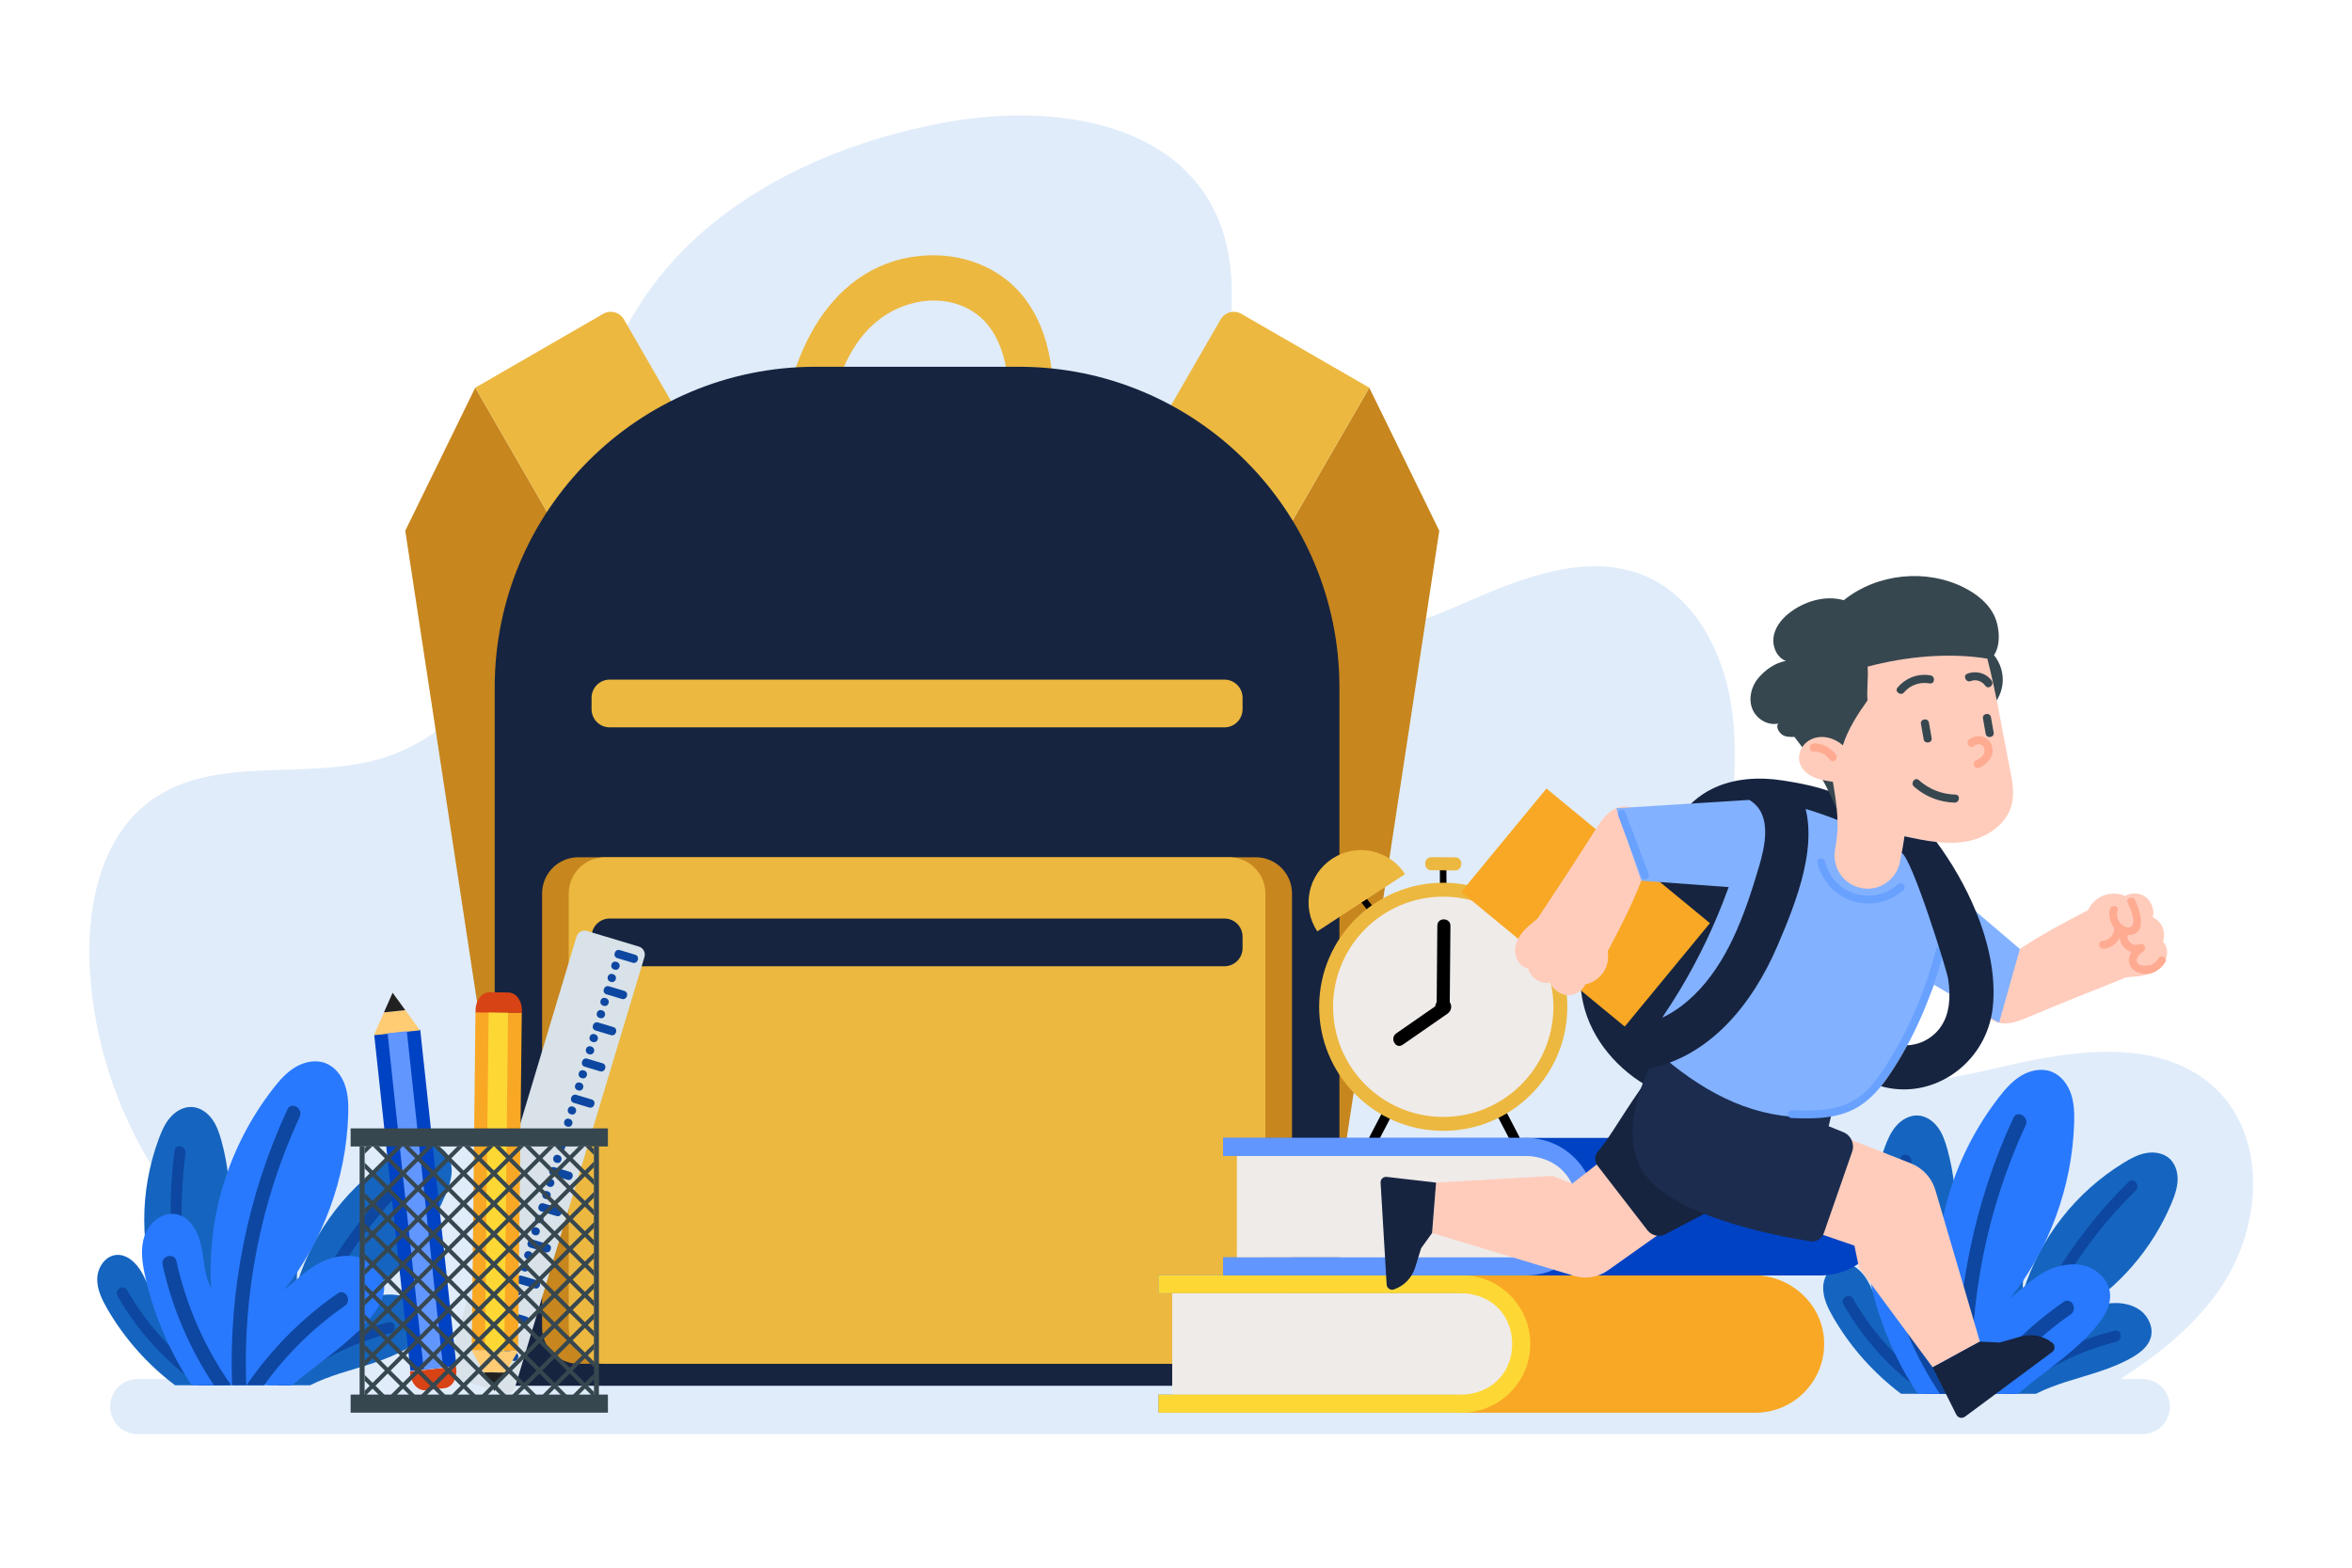 <?xml version="1.0" encoding="utf-8"?>
<!-- Generator: Adobe Illustrator 27.5.0, SVG Export Plug-In . SVG Version: 6.00 Build 0)  -->
<svg version="1.1" xmlns="http://www.w3.org/2000/svg" xmlns:xlink="http://www.w3.org/1999/xlink" x="0px" y="0px"
	 viewBox="0 0 750 500" style="enable-background:new 0 0 750 500;" xml:space="preserve">
<g id="BACKGROUND">
	<path style="fill:#E0ECFA;" d="M706.375,347.075c-16.918-15.904-43.731-12.458-66.346-7.195
		c-22.615,5.264-48.45,10.752-67.398-2.669c-15.448-10.943-21.063-31.405-21.469-50.332c-0.406-18.927,3.272-37.869,1.554-56.722
		c-1.718-18.853-10.501-38.826-27.878-46.338c-18.808-8.131-40.184,0.752-58.959,8.958c-18.775,8.206-41.201,15.658-58.851,5.249
		c-20.209-11.918-22.399-40.198-19.033-63.417c3.366-23.219,9.578-48.372-1.566-69.018c-15.183-28.128-54.08-32.311-85.503-26.452
		c-38.149,7.113-76.235,25.423-97.052,58.173c-15.382,24.2-19.825,53.502-28.826,80.727c-9.001,27.225-25.469,55.142-52.843,63.68
		c-24.198,7.548-53.305-1.301-73.908,13.464c-15.896,11.392-20.589,33.136-19.698,52.672c1.244,27.277,11.138,54.095,27.907,75.645
		c9.032,11.606,20.396,22.517,23.224,36.949c1.277,6.518-0.532,13.767-4.185,19.361H43.916c-4.86,0-8.8,3.94-8.8,8.8
		c0,4.86,3.94,8.8,8.8,8.8h639.222c4.86,0,8.8-3.94,8.8-8.8c0-4.86-3.94-8.8-8.8-8.8h-6.951c12.436-7.981,23.894-17.195,32.1-29.35
		C721.161,391.389,723.139,362.835,706.375,347.075z"/>
</g>
<g id="OBJECTS">
	<g>
		<g>
			<g>
				<path style="fill:#1565C0;" d="M606.203,444.532h16.839c1.561-4.341,3.99-8.447,6.587-12.288
					c4.267-6.309,9.125-12.346,11.908-19.436c1.031-2.626,1.756-5.594,0.759-8.233c-1.182-3.131-4.668-5.014-8.014-4.95
					c-3.347,0.064-6.49,1.787-8.923,4.085c-2.434,2.298-4.836,6.484-6.637,9.306c5.647-14.714,6.452-31.242,2.26-46.435
					c-0.676-2.449-1.499-4.907-2.994-6.961c-1.495-2.054-3.764-3.672-6.298-3.842c-2.639-0.177-5.194,1.245-6.952,3.221
					c-1.758,1.976-2.834,4.458-3.75,6.939c-6.227,16.873-6.166,35.2,0.159,52.036c-2.611-2.489-3.728-6.112-5.481-9.265
					c-1.753-3.153-4.84-6.169-8.421-5.728c-3.424,0.422-5.76,4.025-5.87,7.473c-0.11,3.449,1.469,6.713,3.198,9.7
					C590.051,429.621,597.46,437.962,606.203,444.532z"/>
				<path style="fill:#0D47A1;" d="M619.076,444.532c-9.496-23.345-12.851-48.994-9.57-74.045c0.297-2.269-3.185-3.128-3.485-0.842
					c-3.327,25.406-0.111,51.175,9.239,74.887H619.076z"/>
				<path style="fill:#0D47A1;" d="M613.779,444.532h5.752c-0.125-0.345-0.361-0.664-0.74-0.908
					c-11.575-7.453-21.071-17.533-27.914-29.47c-1.147-2.001-4.184-0.096-3.036,1.907
					C594.333,427.387,603.168,437.025,613.779,444.532z"/>
				<path style="fill:#0D47A1;" d="M618.955,444.532c2.811-11.757,8.008-22.715,15.43-32.284c1.402-1.807-1.205-4.272-2.623-2.444
					c-7.979,10.286-13.592,22.037-16.492,34.727H618.955z"/>
			</g>
			<g>
				<path style="fill:#1565C0;" d="M635.84,444.532h13.384c3.041-1.532,6.287-2.738,9.517-3.777
					c7.251-2.333,14.799-4.085,21.363-7.948c2.432-1.431,4.833-3.319,5.678-6.011c1.002-3.194-0.58-6.826-3.253-8.84
					c-2.673-2.014-6.21-2.598-9.543-2.291c-3.333,0.306-7.807,2.119-10.965,3.228c13.523-8.095,24.354-20.605,30.43-35.147
					c0.979-2.344,1.848-4.787,1.939-7.325c0.091-2.538-0.696-5.212-2.586-6.91c-1.968-1.767-4.856-2.225-7.459-1.755
					c-2.603,0.47-4.981,1.76-7.232,3.147c-15.311,9.436-26.572,23.896-31.982,41.048c-0.519-3.57,0.838-7.11,1.403-10.673
					c0.566-3.563-0.003-7.841-3.092-9.703c-2.956-1.781-7.016-0.387-9.231,2.259c-2.214,2.646-2.986,6.189-3.469,9.606
					c-1.638,11.607-0.738,23.565,2.621,34.796C634.037,440.489,634.911,442.527,635.84,444.532z"/>
				<path style="fill:#0D47A1;" d="M642.683,444.532c6.883-24.47,20.137-46.953,38.328-64.793c1.634-1.602-0.576-4.427-2.222-2.813
					c-19.033,18.665-32.737,42.01-39.789,67.606H642.683z"/>
				<path style="fill:#0D47A1;" d="M639.94,444.532h3.121c0.242-0.418,0.328-0.937,0.13-1.509
					c-4.51-13.007-5.764-26.798-3.783-40.415c0.332-2.282-3.234-2.657-3.566-0.373c-2.071,14.243-0.648,28.632,4.065,42.224
					C639.916,444.487,639.93,444.507,639.94,444.532z"/>
				<path style="fill:#0D47A1;" d="M639.596,444.532h2.291c9.669-7.882,20.828-13.537,32.934-16.578
					c2.218-0.557,1.687-4.105-0.556-3.542c-12.737,3.199-24.5,9.054-34.675,17.366C638.581,442.603,638.849,443.858,639.596,444.532
					z"/>
			</g>
			<g>
				<path style="fill:#2979FF;" d="M611.499,444.532h32.014c1.118-0.962,2.253-1.9,3.397-2.812
					c7.596-6.055,15.81-11.553,21.897-19.123c2.255-2.804,4.268-6.141,4.06-9.733c-0.246-4.262-3.772-7.881-7.87-9.077
					s-8.58-0.296-12.418,1.574c-3.838,1.87-8.356,6.052-11.623,8.799c12.478-15.76,19.752-35.572,20.436-55.662
					c0.11-3.238,0.044-6.544-0.993-9.613s-3.183-5.904-6.203-7.075c-3.145-1.22-6.797-0.463-9.69,1.273
					c-2.893,1.736-5.147,4.347-7.207,7.019c-14.005,18.167-20.912,40.498-19.624,63.401c-2.23-4.024-2.21-8.86-3.143-13.365
					c-0.933-4.505-3.542-9.353-8.068-10.179c-4.329-0.79-8.544,2.705-9.992,6.861c-1.447,4.156-0.769,8.731,0.198,13.024
					C599.447,422.181,604.514,433.993,611.499,444.532z"/>
				<path style="fill:#0D47A1;" d="M628.892,444.532c-1.153-29.374,4.655-58.876,17.045-85.648c1.226-2.648-2.686-5.021-3.921-2.353
					c-12.784,27.624-18.778,57.793-17.643,88.001H628.892z"/>
				<path style="fill:#0D47A1;" d="M618.579,444.532h5.505c-8.396-11.882-14.299-25.298-17.454-39.59
					c-0.634-2.872-5.057-1.71-4.422,1.165C605.254,419.906,610.82,432.868,618.579,444.532z"/>
				<path style="fill:#0D47A1;" d="M634.548,444.532c7.091-9.814,15.748-18.37,25.767-25.34c2.395-1.666,0.16-5.659-2.262-3.974
					c-11.461,7.973-21.275,17.847-29.084,29.314H634.548z"/>
			</g>
		</g>
		<g>
			<g>
				<path style="fill:#1565C0;" d="M55.84,441.824h16.838c1.561-4.341,3.99-8.447,6.587-12.288
					c4.267-6.309,9.125-12.346,11.908-19.436c1.031-2.626,1.756-5.594,0.759-8.233c-1.182-3.132-4.668-5.014-8.015-4.95
					c-3.347,0.064-6.49,1.787-8.923,4.085c-2.434,2.298-4.836,6.485-6.637,9.306c5.647-14.714,6.452-31.242,2.26-46.435
					c-0.676-2.449-1.499-4.907-2.994-6.961c-1.494-2.054-3.764-3.672-6.298-3.842c-2.639-0.177-5.194,1.245-6.952,3.221
					c-1.758,1.976-2.834,4.458-3.75,6.939c-6.227,16.873-6.166,35.2,0.16,52.036c-2.611-2.489-3.728-6.112-5.481-9.265
					c-1.753-3.153-4.84-6.169-8.421-5.728c-3.424,0.422-5.76,4.025-5.87,7.473c-0.11,3.449,1.469,6.713,3.198,9.7
					C39.687,426.912,47.096,435.254,55.84,441.824z"/>
				<path style="fill:#0D47A1;" d="M68.713,441.824c-9.496-23.345-12.85-48.995-9.57-74.045c0.297-2.269-3.185-3.128-3.485-0.842
					c-3.327,25.406-0.111,51.175,9.239,74.887H68.713z"/>
				<path style="fill:#0D47A1;" d="M63.416,441.824h5.752c-0.126-0.345-0.361-0.664-0.74-0.908
					c-11.575-7.453-21.071-17.533-27.914-29.47c-1.147-2.001-4.184-0.096-3.036,1.907C43.97,424.678,52.805,434.317,63.416,441.824z
					"/>
				<path style="fill:#0D47A1;" d="M68.591,441.824c2.811-11.757,8.008-22.715,15.43-32.284c1.402-1.807-1.205-4.272-2.623-2.444
					c-7.979,10.286-13.592,22.037-16.493,34.728H68.591z"/>
			</g>
			<g>
				<path style="fill:#1565C0;" d="M85.477,441.824h13.384c3.041-1.532,6.287-2.738,9.517-3.777
					c7.251-2.333,14.799-4.085,21.363-7.948c2.431-1.431,4.833-3.319,5.678-6.011c1.002-3.194-0.58-6.826-3.253-8.84
					c-2.673-2.014-6.21-2.598-9.543-2.291s-7.807,2.119-10.965,3.228c13.523-8.095,24.354-20.605,30.43-35.147
					c0.979-2.344,1.848-4.787,1.939-7.325c0.091-2.538-0.696-5.212-2.586-6.91c-1.968-1.767-4.856-2.225-7.459-1.755
					s-4.981,1.76-7.232,3.147c-15.311,9.436-26.572,23.896-31.982,41.048c-0.519-3.57,0.838-7.11,1.403-10.673
					c0.566-3.563-0.003-7.841-3.093-9.703c-2.956-1.781-7.016-0.387-9.231,2.259c-2.214,2.646-2.986,6.189-3.469,9.606
					c-1.638,11.607-0.738,23.565,2.621,34.796C83.674,437.781,84.548,439.819,85.477,441.824z"/>
				<path style="fill:#0D47A1;" d="M92.32,441.824c6.883-24.47,20.137-46.953,38.328-64.793c1.634-1.602-0.576-4.427-2.222-2.813
					c-19.033,18.665-32.737,42.01-39.788,67.606H92.32z"/>
				<path style="fill:#0D47A1;" d="M89.576,441.824h3.121c0.242-0.418,0.328-0.937,0.13-1.509
					c-4.51-13.007-5.764-26.798-3.783-40.415c0.332-2.282-3.234-2.657-3.566-0.373c-2.072,14.243-0.648,28.632,4.065,42.224
					C89.552,441.778,89.566,441.798,89.576,441.824z"/>
				<path style="fill:#0D47A1;" d="M89.233,441.824h2.291c9.669-7.882,20.828-13.537,32.934-16.578
					c2.218-0.557,1.687-4.105-0.556-3.542c-12.737,3.199-24.501,9.054-34.675,17.366C88.217,439.895,88.486,441.15,89.233,441.824z"
					/>
			</g>
			<g>
				<path style="fill:#2979FF;" d="M61.136,441.824H93.15c1.118-0.962,2.253-1.9,3.397-2.812
					c7.596-6.055,15.809-11.553,21.897-19.123c2.255-2.804,4.268-6.141,4.06-9.733c-0.246-4.262-3.772-7.881-7.87-9.077
					s-8.58-0.296-12.418,1.574c-3.838,1.87-8.356,6.052-11.623,8.799c12.478-15.76,19.752-35.572,20.436-55.662
					c0.11-3.238,0.044-6.544-0.993-9.613c-1.037-3.069-3.183-5.904-6.203-7.075c-3.145-1.22-6.797-0.463-9.689,1.273
					c-2.893,1.736-5.147,4.347-7.207,7.019c-14.006,18.167-20.912,40.498-19.624,63.401c-2.23-4.024-2.21-8.86-3.143-13.365
					c-0.933-4.505-3.542-9.353-8.068-10.179c-4.329-0.79-8.544,2.705-9.992,6.861c-1.447,4.156-0.769,8.731,0.198,13.025
					C49.084,419.473,54.15,431.284,61.136,441.824z"/>
				<path style="fill:#0D47A1;" d="M78.528,441.824c-1.153-29.374,4.655-58.876,17.045-85.648c1.226-2.648-2.686-5.021-3.921-2.353
					c-12.784,27.623-18.778,57.793-17.643,88.001H78.528z"/>
				<path style="fill:#0D47A1;" d="M68.216,441.824h5.505c-8.396-11.882-14.299-25.298-17.454-39.59
					c-0.634-2.872-5.057-1.71-4.422,1.165C54.891,417.197,60.456,430.159,68.216,441.824z"/>
				<path style="fill:#0D47A1;" d="M84.184,441.824c7.091-9.814,15.748-18.37,25.767-25.34c2.395-1.666,0.16-5.659-2.262-3.974
					c-11.461,7.973-21.275,17.847-29.084,29.314H84.184z"/>
			</g>
		</g>
		<g>
			<g>
				<g>
					<g>
						<polygon style="fill:#C7861E;" points="151.552,123.644 129.23,169.276 170.626,441.039 223.317,441.039 176.337,166.574 
													"/>
						<path style="fill:#ECB840;" d="M232.264,159.582l-44.973,25.965l-35.739-61.902l40.789-23.549
							c2.311-1.334,5.266-0.542,6.6,1.768L232.264,159.582z"/>
					</g>
					<g>
						<polygon style="fill:#C7861E;" points="436.634,123.644 458.956,169.276 417.56,441.039 364.869,441.039 411.849,166.574 
													"/>
						<path style="fill:#ECB840;" d="M355.922,159.582l44.973,25.965l35.739-61.902l-40.789-23.549
							c-2.311-1.334-5.266-0.542-6.6,1.768L355.922,159.582z"/>
					</g>
				</g>
				<path style="fill:#ECB840;" d="M327.453,96.106c-7.714-10.93-21.054-15.812-34.111-14.486
					c-30.777,3.127-43.856,36.096-44.439,63.006c-0.2,9.245,14.176,11.089,14.378,1.775c0.417-19.238,6.623-44.776,28.499-49.872
					c9.118-2.124,19.023,0.633,24.364,8.63c6.691,10.018,5.668,23.062,4.985,34.476c-0.555,9.275,13.821,11.089,14.378,1.775
					C336.436,125.894,336.835,109.399,327.453,96.106z"/>
				<path style="fill:#162440;" d="M427.114,441.97H157.749V219.26c0-56.492,45.796-102.287,102.287-102.287h64.791
					c56.492,0,102.287,45.796,102.287,102.287V441.97z"/>
				<path style="fill:#C7861E;" d="M400.437,434.961h-216.01c-6.386,0-11.563-5.177-11.563-11.563V284.975
					c0-6.386,5.177-11.563,11.563-11.563h216.01c6.386,0,11.563,5.177,11.563,11.563v138.422
					C412,429.784,406.823,434.961,400.437,434.961z"/>
				<path style="fill:#ECB840;" d="M391.949,434.961H192.914c-6.386,0-11.563-5.177-11.563-11.563V284.975
					c0-6.386,5.177-11.563,11.563-11.563h199.035c6.386,0,11.563,5.177,11.563,11.563v138.422
					C403.512,429.784,398.335,434.961,391.949,434.961z"/>
				<path style="fill:#162440;" d="M390.444,308.179H194.419c-3.193,0-5.782-2.589-5.782-5.782v-3.662
					c0-3.193,2.589-5.782,5.782-5.782h196.025c3.193,0,5.782,2.589,5.782,5.782v3.662
					C396.226,305.591,393.637,308.179,390.444,308.179z"/>
				<path style="fill:#ECB840;" d="M390.444,231.985H194.419c-3.193,0-5.782-2.589-5.782-5.782v-3.662
					c0-3.193,2.589-5.782,5.782-5.782h196.025c3.193,0,5.782,2.589,5.782,5.782v3.662
					C396.226,229.396,393.637,231.985,390.444,231.985z"/>
			</g>
			<g>
				<g>
					<path d="M436.754,362.487c1.721-3.299,3.443-6.598,5.164-9.897c0.932-1.787,3.643-0.219,2.711,1.568
						c-1.721,3.299-3.442,6.598-5.164,9.897C438.532,365.843,435.822,364.274,436.754,362.487z"/>
					<path d="M484.438,362.487c-1.721-3.299-3.443-6.598-5.164-9.897c-0.932-1.787-3.643-0.219-2.711,1.568
						c1.721,3.299,3.442,6.598,5.164,9.897C482.659,365.843,485.37,364.274,484.438,362.487z"/>
					<path d="M461.217,276.222c-0.008-1.341-2.095-1.385-2.087-0.039c0.012,2.052,0.024,4.103,0.036,6.155
						c0.008,1.341,2.095,1.385,2.087,0.039C461.241,280.325,461.229,278.273,461.217,276.222z"/>
					<path d="M435.146,285.728c-0.816-1.065-2.506,0.159-1.688,1.228c1.248,1.629,2.495,3.258,3.743,4.886
						c0.816,1.065,2.506-0.16,1.688-1.228C437.642,288.986,436.394,287.357,435.146,285.728z"/>
					<path d="M486.127,285.728c0.816-1.065,2.506,0.159,1.688,1.228c-1.248,1.629-2.495,3.258-3.743,4.886
						c-0.816,1.065-2.506-0.16-1.688-1.228C483.632,288.986,484.88,287.357,486.127,285.728z"/>
					<g>
						<path style="fill:#ECB840;" d="M499.786,321.385c-0.154,21.852-17.995,39.442-39.847,39.288
							c-21.852-0.154-39.442-17.994-39.288-39.847c0.155-21.852,17.995-39.442,39.847-39.288
							C482.35,281.693,499.94,299.533,499.786,321.385z"/>
						<path style="fill:#EFEBE9;" d="M495.343,321.354c-0.137,19.399-15.974,35.013-35.372,34.876
							c-19.399-0.137-35.014-15.974-34.876-35.372c0.137-19.399,15.974-35.013,35.372-34.876
							C479.865,286.118,495.48,301.955,495.343,321.354z"/>
						<path d="M462.761,321.124c-0.01,1.404-1.156,2.535-2.561,2.525c-1.404-0.01-2.534-1.156-2.525-2.56
							c0.01-1.404,1.156-2.535,2.561-2.525C461.641,318.573,462.771,319.72,462.761,321.124z"/>
						<path d="M458.334,295.205c-0.073,8.505-0.147,17.01-0.22,25.515c-0.023,2.685,4.151,2.769,4.174,0.077
							c0.073-8.505,0.146-17.01,0.22-25.515C462.531,292.598,458.357,292.513,458.334,295.205z"/>
						<path d="M459.124,319.944c-4.63,3.213-9.26,6.426-13.89,9.639c-2.187,1.518-0.173,5.178,2.04,3.643
							c4.63-3.213,9.26-6.426,13.89-9.639C463.351,322.069,461.337,318.408,459.124,319.944z"/>
					</g>
					<path style="fill:#ECB840;" d="M464.006,273.437l-7.497-0.053c-2.685-0.019-2.769,4.155-0.077,4.174l7.497,0.053
						C466.613,277.63,466.697,273.456,464.006,273.437z"/>
				</g>
				<g>
					<path style="fill:#ECB840;" d="M448.035,278.797c-0.02-0.031-0.035-0.064-0.055-0.094c-5.044-7.729-15.399-9.905-23.127-4.86
						c-7.729,5.044-9.905,15.399-4.86,23.127c0.02,0.031,0.044,0.058,0.064,0.088L448.035,278.797z"/>
					<path style="fill:#ECB840;" d="M472.401,278.797c0.02-0.031,0.035-0.064,0.055-0.094c5.044-7.729,15.399-9.905,23.127-4.86
						c7.729,5.044,9.905,15.399,4.86,23.127c-0.02,0.031-0.044,0.058-0.064,0.088L472.401,278.797z"/>
				</g>
			</g>
			<g>
				<g>
					<line style="fill:none;" x1="473.977" y1="444.808" x2="473.977" y2="444.808"/>
					<rect x="369.391" y="444.808" style="fill:#407DEC;" width="95.766" height="5.77"/>
					<rect x="369.391" y="406.691" style="fill:#407DEC;" width="95.766" height="5.77"/>
					<path style="fill:#F9A825;" d="M559.107,406.691h-79.359h-2.647h-11.945v5.77h11.706h0.239h2.647v32.347h-2.647h-0.239h-11.706
						v5.77h11.945h2.647h79.996c12.467,0,22.539-10.451,21.917-23.051C581.078,415.741,570.909,406.691,559.107,406.691z"/>
					<path style="fill:#EFEBE9;" d="M378.471,412.461h5.156h85.768c7.566,0,13.699,6.133,13.699,13.699v4.949
						c0,7.566-6.133,13.699-13.699,13.699h-85.768h-5.156h-4.685v-32.347H378.471z"/>
				</g>
				<path style="fill:#FDD835;" d="M372.038,444.808h93.984c1.222,0,2.408-0.148,3.553-0.406c7.872-1.623,12.621-8.06,12.621-15.768
					v0c0-7.709-4.751-14.146-12.624-15.769c-1.144-0.257-2.329-0.405-3.549-0.405h-0.422h-93.562h-2.647v-5.77h2.647h93.984
					c12.1,0,21.944,9.844,21.944,21.944c0,12.099-9.844,21.944-21.944,21.944h-93.984h-2.647v-5.77H372.038L372.038,444.808z"/>
			</g>
			<g>
				<g>
					<line style="fill:none;" x1="494.61" y1="401.032" x2="494.61" y2="401.032"/>
					<rect x="390.023" y="401.032" style="fill:#407DEC;" width="95.766" height="5.77"/>
					<rect x="390.023" y="362.915" style="fill:#407DEC;" width="95.766" height="5.77"/>
					<path style="fill:#0042C4;" d="M579.739,362.915H500.38h-2.647h-11.945v5.77h11.706h0.239h2.647v32.347h-2.647h-0.239h-11.706
						v5.77h11.945h2.647h79.996c12.467,0,22.539-10.451,21.917-23.051C601.71,371.965,591.541,362.915,579.739,362.915z"/>
					<path style="fill:#EFEBE9;" d="M399.103,368.685h5.156h85.768c7.566,0,13.699,6.133,13.699,13.699v4.949
						c0,7.566-6.133,13.699-13.699,13.699H404.26h-5.156h-4.685v-32.347H399.103z"/>
				</g>
				<path style="fill:#6196FF;" d="M392.67,401.032h93.984c1.222,0,2.408-0.148,3.553-0.406c7.872-1.623,12.621-8.06,12.621-15.768
					v0c0-7.709-4.751-14.147-12.624-15.769c-1.144-0.257-2.329-0.405-3.549-0.405h-0.422H392.67h-2.647v-5.77h2.647h93.984
					c12.1,0,21.944,9.844,21.944,21.944c0,12.099-9.844,21.944-21.944,21.944H392.67h-2.647v-5.77H392.67L392.67,401.032z"/>
			</g>
			<g>
				<g>
					<path style="fill:#D8E2E8;" d="M142.551,436.066l41.297-137.353c0.425-1.412,1.913-2.212,3.325-1.788l16.538,4.972
						c1.412,0.424,2.213,1.913,1.788,3.325l-41.297,137.353c-0.424,1.412-1.913,2.212-3.325,1.788l-16.538-4.972
						C142.927,438.966,142.127,437.478,142.551,436.066z"/>
					<g>
						<g>
							<path style="fill:#0D47A1;" d="M202.551,304.502l-4.895-1.472c-1.65-0.496-2.455,2.059-0.801,2.557l4.895,1.472
								C203.4,307.555,204.205,305,202.551,304.502z"/>
							<path style="fill:#0D47A1;" d="M197.535,308.412c0.496-1.65-2.059-2.455-2.557-0.801
								C194.482,309.261,197.037,310.066,197.535,308.412z"/>
							<path style="fill:#0D47A1;" d="M196.361,312.317c0.496-1.65-2.059-2.455-2.556-0.801
								C193.308,313.166,195.863,313.971,196.361,312.317z"/>
						</g>
						<g>
							<path style="fill:#0D47A1;" d="M199.081,316.043l-4.895-1.472c-1.65-0.496-2.455,2.059-0.801,2.556l4.895,1.472
								C199.93,319.096,200.735,316.54,199.081,316.043z"/>
							<path style="fill:#0D47A1;" d="M194.065,319.953c0.496-1.65-2.059-2.455-2.557-0.801
								C191.012,320.802,193.568,321.607,194.065,319.953z"/>
							<path style="fill:#0D47A1;" d="M192.891,323.858c0.496-1.65-2.059-2.455-2.557-0.801
								C189.839,324.707,192.394,325.512,192.891,323.858z"/>
						</g>
						<g>
							<path style="fill:#0D47A1;" d="M195.611,327.584l-4.895-1.472c-1.65-0.496-2.455,2.059-0.801,2.556l4.895,1.472
								C196.46,330.636,197.265,328.081,195.611,327.584z"/>
							<path style="fill:#0D47A1;" d="M190.595,331.494c0.496-1.65-2.059-2.455-2.556-0.801
								C187.543,332.343,190.098,333.148,190.595,331.494z"/>
							<path style="fill:#0D47A1;" d="M189.421,335.399c0.496-1.65-2.059-2.455-2.557-0.801
								C186.368,336.248,188.924,337.053,189.421,335.399z"/>
						</g>
						<g>
							<path style="fill:#0D47A1;" d="M192.141,339.125l-4.895-1.472c-1.65-0.496-2.455,2.059-0.801,2.557l4.895,1.472
								C192.99,342.177,193.795,339.622,192.141,339.125z"/>
							<path style="fill:#0D47A1;" d="M187.125,343.034c0.496-1.65-2.059-2.455-2.556-0.801
								C184.073,343.883,186.628,344.689,187.125,343.034z"/>
							<path style="fill:#0D47A1;" d="M185.951,346.94c0.496-1.65-2.059-2.455-2.556-0.801
								C182.899,347.789,185.454,348.594,185.951,346.94z"/>
						</g>
						<g>
							<path style="fill:#0D47A1;" d="M188.671,350.666l-4.895-1.472c-1.65-0.496-2.455,2.059-0.801,2.556l4.895,1.471
								C189.52,353.718,190.325,351.163,188.671,350.666z"/>
							<path style="fill:#0D47A1;" d="M183.655,354.575c0.496-1.65-2.059-2.455-2.557-0.801
								C180.603,355.424,183.158,356.229,183.655,354.575z"/>
							<path style="fill:#0D47A1;" d="M182.481,358.48c0.496-1.65-2.059-2.455-2.556-0.801
								C179.429,359.33,181.984,360.135,182.481,358.48z"/>
						</g>
						<g>
							<path style="fill:#0D47A1;" d="M185.201,362.206l-4.895-1.472c-1.65-0.496-2.455,2.059-0.801,2.556l4.895,1.472
								C186.05,365.259,186.855,362.704,185.201,362.206z"/>
							<path style="fill:#0D47A1;" d="M180.185,366.116c0.496-1.65-2.059-2.455-2.556-0.801
								C177.133,366.965,179.688,367.77,180.185,366.116z"/>
							<path style="fill:#0D47A1;" d="M179.011,370.021c0.496-1.65-2.059-2.455-2.556-0.801
								C175.959,370.87,178.514,371.676,179.011,370.021z"/>
						</g>
						<g>
							<path style="fill:#0D47A1;" d="M181.731,373.747l-4.895-1.472c-1.65-0.496-2.455,2.059-0.801,2.556l4.895,1.471
								C182.58,376.8,183.385,374.245,181.731,373.747z"/>
							<path style="fill:#0D47A1;" d="M176.716,377.657c0.496-1.65-2.059-2.455-2.557-0.801
								C173.663,378.506,176.218,379.311,176.716,377.657z"/>
							<path style="fill:#0D47A1;" d="M175.541,381.562c0.496-1.65-2.059-2.455-2.556-0.801
								C172.489,382.411,175.044,383.216,175.541,381.562z"/>
						</g>
						<g>
							<path style="fill:#0D47A1;" d="M178.261,385.288l-4.895-1.472c-1.65-0.496-2.455,2.059-0.801,2.556l4.895,1.471
								C179.111,388.341,179.916,385.785,178.261,385.288z"/>
							<path style="fill:#0D47A1;" d="M173.246,389.198c0.496-1.65-2.059-2.455-2.557-0.801
								C170.193,390.047,172.748,390.852,173.246,389.198z"/>
							<path style="fill:#0D47A1;" d="M172.072,393.103c0.496-1.65-2.059-2.455-2.556-0.801
								C169.019,393.952,171.574,394.757,172.072,393.103z"/>
						</g>
						<g>
							<path style="fill:#0D47A1;" d="M174.792,396.829l-4.895-1.472c-1.65-0.496-2.455,2.059-0.801,2.556l4.895,1.472
								C175.641,399.881,176.446,397.326,174.792,396.829z"/>
							<path style="fill:#0D47A1;" d="M169.776,400.738c0.496-1.65-2.059-2.455-2.556-0.801
								C166.723,401.588,169.278,402.393,169.776,400.738z"/>
							<path style="fill:#0D47A1;" d="M168.602,404.644c0.496-1.65-2.059-2.455-2.556-0.801
								C165.549,405.493,168.104,406.298,168.602,404.644z"/>
						</g>
						<g>
							<path style="fill:#0D47A1;" d="M171.322,408.37l-4.895-1.472c-1.65-0.496-2.455,2.059-0.801,2.556l4.895,1.471
								C172.171,411.422,172.976,408.867,171.322,408.37z"/>
							<path style="fill:#0D47A1;" d="M166.306,412.28c0.496-1.65-2.059-2.455-2.556-0.801
								C163.253,413.128,165.809,413.934,166.306,412.28z"/>
							<path style="fill:#0D47A1;" d="M165.132,416.185c0.496-1.65-2.059-2.455-2.556-0.801
								C162.079,417.034,164.634,417.839,165.132,416.185z"/>
						</g>
						<g>
							<path style="fill:#0D47A1;" d="M167.852,419.911l-4.895-1.472c-1.65-0.496-2.455,2.059-0.801,2.556l4.895,1.472
								C168.701,422.963,169.506,420.408,167.852,419.911z"/>
							<path style="fill:#0D47A1;" d="M162.836,423.82c0.496-1.65-2.059-2.455-2.557-0.801
								C159.783,424.669,162.339,425.474,162.836,423.82z"/>
							<path style="fill:#0D47A1;" d="M161.662,427.725c0.496-1.65-2.059-2.455-2.557-0.801
								C158.609,428.574,161.164,429.38,161.662,427.725z"/>
						</g>
						<g>
							<path style="fill:#0D47A1;" d="M164.382,431.452l-4.895-1.472c-1.65-0.496-2.455,2.059-0.801,2.556l4.895,1.472
								C165.231,434.504,166.036,431.949,164.382,431.452z"/>
							<path style="fill:#0D47A1;" d="M159.366,435.361c0.496-1.65-2.059-2.455-2.557-0.801
								C156.314,436.21,158.869,437.015,159.366,435.361z"/>
							<path style="fill:#0D47A1;" d="M158.192,439.266c0.496-1.65-2.059-2.455-2.556-0.801
								C155.14,440.115,157.695,440.92,158.192,439.266z"/>
						</g>
					</g>
				</g>
				<g>
					
						<rect x="124.934" y="329.077" transform="matrix(0.994 -0.107 0.107 0.994 -40.069 16.285)" style="fill:#0042C4;" width="14.765" height="107.873"/>
					<path style="fill:#D84315;" d="M130.725,437.43l0.09,0.838c0.332,3.093,2.559,5.39,4.975,5.131l5.93-0.636
						c2.416-0.259,4.106-2.976,3.775-6.069l-0.09-0.839L130.725,437.43z"/>
					<polygon style="fill:#FFCB73;" points="122.434,322.896 119.226,330.171 133.907,328.597 129.23,322.168 					"/>
					<polygon style="fill:#212121;" points="125.199,316.625 122.434,322.896 129.23,322.168 					"/>
					
						<rect x="129.228" y="329.077" transform="matrix(0.994 -0.107 0.107 0.994 -40.074 16.287)" style="fill:#6196FF;" width="6.176" height="107.873"/>
				</g>
				<g>
					
						<rect x="104.487" y="369.533" transform="matrix(0.011 -1 1 0.011 -220.252 531.087)" style="fill:#F9A825;" width="107.873" height="14.765"/>
					<path style="fill:#D84315;" d="M166.412,323.066l0.01-0.843c0.035-3.11-1.907-5.654-4.337-5.681l-5.964-0.067
						c-2.43-0.027-4.428,2.472-4.463,5.582l-0.009,0.843L166.412,323.066z"/>
					<polygon style="fill:#FFCB73;" points="161.157,437.779 165.199,430.932 150.435,430.766 154.322,437.702 					"/>
					<polygon style="fill:#212121;" points="157.673,443.681 161.157,437.779 154.322,437.702 					"/>
					
						<rect x="155.335" y="322.979" transform="matrix(-1 -0.011 0.011 -1 312.596 755.59)" style="fill:#FDD835;" width="6.176" height="107.873"/>
				</g>
				<g>
					<g>
						<rect x="111.809" y="444.788" style="fill:#37474F;" width="82.044" height="5.77"/>
						<rect x="111.809" y="359.888" style="fill:#37474F;" width="82.044" height="5.77"/>
					</g>
					<g>
						
							<rect x="164.409" y="395.676" transform="matrix(0.707 -0.707 0.707 0.707 -232.777 234.913)" style="fill:none;" width="5.524" height="5.524"/>
						
							<rect x="169.246" y="390.839" transform="matrix(0.707 -0.707 0.707 0.707 -227.938 236.911)" style="fill:none;" width="5.523" height="5.524"/>
						
							<rect x="135.388" y="395.676" transform="matrix(0.707 -0.707 0.707 0.707 -241.27 214.377)" style="fill:none;" width="5.524" height="5.524"/>
						
							<rect x="169.246" y="410.186" transform="matrix(0.707 -0.707 0.707 0.707 -241.619 242.578)" style="fill:none;" width="5.524" height="5.524"/>
						
							<rect x="159.572" y="390.839" transform="matrix(0.707 -0.707 0.707 0.707 -230.771 230.071)" style="fill:none;" width="5.524" height="5.524"/>
						
							<rect x="140.225" y="390.839" transform="matrix(0.707 -0.707 0.707 0.707 -236.434 216.38)" style="fill:none;" width="5.524" height="5.524"/>
						
							<rect x="164.409" y="405.35" transform="matrix(0.707 -0.707 0.707 0.707 -239.617 237.746)" style="fill:none;" width="5.524" height="5.523"/>
						
							<rect x="154.735" y="395.676" transform="matrix(0.707 -0.707 0.707 0.707 -235.608 228.067)" style="fill:none;" width="5.524" height="5.524"/>
						
							<rect x="145.061" y="395.676" transform="matrix(0.707 -0.707 0.707 0.707 -238.444 221.232)" style="fill:none;" width="5.524" height="5.523"/>
						
							<rect x="149.898" y="390.839" transform="matrix(0.707 -0.707 0.707 0.707 -233.607 223.235)" style="fill:none;" width="5.524" height="5.523"/>
						
							<rect x="169.246" y="400.513" transform="matrix(0.707 -0.707 0.707 0.707 -234.782 239.755)" style="fill:none;" width="5.524" height="5.523"/>
						
							<rect x="159.572" y="410.187" transform="matrix(0.707 -0.707 0.707 0.707 -244.452 235.737)" style="fill:none;" width="5.524" height="5.523"/>
						
							<rect x="140.224" y="400.513" transform="matrix(0.707 -0.707 0.707 0.707 -243.276 219.218)" style="fill:none;" width="5.524" height="5.523"/>
						
							<rect x="174.083" y="434.371" transform="matrix(0.707 -0.707 0.707 0.707 -257.303 253.081)" style="fill:none;" width="5.523" height="5.523"/>
						
							<rect x="140.225" y="410.186" transform="matrix(0.707 -0.707 0.707 0.707 -250.121 222.062)" style="fill:none;" width="5.523" height="5.524"/>
						
							<rect x="130.551" y="390.84" transform="matrix(0.707 -0.707 0.707 0.707 -239.269 209.545)" style="fill:none;" width="5.524" height="5.523"/>
						
							<rect x="135.388" y="405.35" transform="matrix(0.707 -0.707 0.707 0.707 -248.118 217.225)" style="fill:none;" width="5.523" height="5.523"/>
						
							<rect x="159.573" y="400.513" transform="matrix(0.707 -0.707 0.707 0.707 -237.616 232.914)" style="fill:none;" width="5.524" height="5.524"/>
						
							<rect x="154.735" y="405.35" transform="matrix(0.707 -0.707 0.707 0.707 -242.449 230.901)" style="fill:none;" width="5.524" height="5.524"/>
						
							<rect x="149.898" y="410.187" transform="matrix(0.707 -0.707 0.707 0.707 -247.283 228.892)" style="fill:none;" width="5.524" height="5.524"/>
						
							<rect x="145.061" y="405.35" transform="matrix(0.707 -0.707 0.707 0.707 -245.277 224.05)" style="fill:none;" width="5.524" height="5.524"/>
						
							<rect x="149.898" y="400.512" transform="matrix(0.707 -0.707 0.707 0.707 -240.443 226.059)" style="fill:none;" width="5.524" height="5.524"/>
						
							<rect x="169.245" y="419.86" transform="matrix(0.707 -0.707 0.707 0.707 -248.459 245.411)" style="fill:none;" width="5.524" height="5.523"/>
						
							<rect x="149.899" y="371.492" transform="matrix(0.707 -0.707 0.707 0.707 -219.92 217.554)" style="fill:none;" width="5.523" height="5.523"/>
						
							<rect x="154.735" y="376.329" transform="matrix(0.707 -0.707 0.707 0.707 -221.93 222.405)" style="fill:none;" width="5.523" height="5.524"/>
						
							<rect x="159.572" y="371.492" transform="matrix(0.707 -0.707 0.707 0.707 -217.089 224.399)" style="fill:none;" width="5.524" height="5.523"/>
						
							<rect x="169.246" y="371.492" transform="matrix(0.707 -0.707 0.707 0.707 -214.259 231.249)" style="fill:none;" width="5.524" height="5.524"/>
						
							<rect x="164.409" y="376.329" transform="matrix(0.707 -0.707 0.707 0.707 -219.09 229.231)" style="fill:none;" width="5.524" height="5.524"/>
						
							<rect x="164.409" y="424.697" transform="matrix(0.707 -0.707 0.707 0.707 -253.291 243.397)" style="fill:none;" width="5.523" height="5.523"/>
						
							<rect x="130.551" y="371.491" transform="matrix(0.707 -0.707 0.707 0.707 -225.591 203.883)" style="fill:none;" width="5.524" height="5.524"/>
						
							<rect x="130.551" y="400.513" transform="matrix(0.707 -0.707 0.707 0.707 -246.109 212.378)" style="fill:none;" width="5.523" height="5.524"/>
						
							<rect x="145.062" y="376.329" transform="matrix(0.707 -0.707 0.707 0.707 -224.761 215.56)" style="fill:none;" width="5.524" height="5.523"/>
						
							<rect x="140.225" y="371.492" transform="matrix(0.707 -0.707 0.707 0.707 -222.757 210.723)" style="fill:none;" width="5.524" height="5.524"/>
						
							<rect x="135.388" y="376.329" transform="matrix(0.707 -0.707 0.707 0.707 -227.597 208.725)" style="fill:none;" width="5.524" height="5.524"/>
						
							<rect x="178.919" y="419.86" transform="matrix(0.707 -0.707 0.707 0.707 -245.625 252.251)" style="fill:none;" width="5.524" height="5.524"/>
						
							<rect x="178.919" y="429.534" transform="matrix(0.707 -0.707 0.707 0.707 -252.468 255.09)" style="fill:none;" width="5.524" height="5.523"/>
						
							<rect x="178.919" y="439.208" transform="matrix(0.707 -0.707 0.707 0.707 -259.302 257.906)" style="fill:none;" width="5.523" height="5.524"/>
						
							<rect x="178.92" y="371.492" transform="matrix(0.707 -0.707 0.707 0.707 -211.421 238.075)" style="fill:none;" width="5.523" height="5.523"/>
						
							<rect x="169.246" y="429.534" transform="matrix(0.707 -0.707 0.707 0.707 -255.295 248.233)" style="fill:none;" width="5.523" height="5.524"/>
						
							<rect x="178.92" y="410.187" transform="matrix(0.707 -0.707 0.707 0.707 -238.789 249.429)" style="fill:none;" width="5.523" height="5.523"/>
						
							<rect x="178.919" y="381.165" transform="matrix(0.707 -0.707 0.707 0.707 -218.261 240.908)" style="fill:none;" width="5.524" height="5.524"/>
						
							<rect x="178.92" y="390.84" transform="matrix(0.707 -0.707 0.707 0.707 -225.107 243.756)" style="fill:none;" width="5.524" height="5.524"/>
						
							<rect x="178.92" y="400.513" transform="matrix(0.707 -0.707 0.707 0.707 -231.943 246.579)" style="fill:none;" width="5.524" height="5.524"/>
						
							<rect x="125.714" y="376.328" transform="matrix(0.707 -0.707 0.707 0.707 -230.428 201.879)" style="fill:none;" width="5.523" height="5.525"/>
						
							<rect x="145.062" y="434.371" transform="matrix(0.707 -0.707 0.707 0.707 -265.805 232.566)" style="fill:none;" width="5.524" height="5.523"/>
						
							<rect x="149.898" y="439.207" transform="matrix(0.707 -0.707 0.707 0.707 -267.806 237.397)" style="fill:none;" width="5.524" height="5.524"/>
						
							<rect x="154.735" y="434.371" transform="matrix(0.707 -0.707 0.707 0.707 -262.969 239.4)" style="fill:none;" width="5.523" height="5.524"/>
						<polygon style="fill:none;" points="139.081,441.97 139.081,441.97 142.986,445.875 146.893,441.969 142.987,438.064 						
							"/>
						
							<rect x="135.388" y="434.371" transform="matrix(0.707 -0.707 0.707 0.707 -268.636 225.72)" style="fill:none;" width="5.524" height="5.524"/>
						
							<rect x="159.573" y="439.207" transform="matrix(0.707 -0.707 0.707 0.707 -264.976 244.243)" style="fill:none;" width="5.523" height="5.524"/>
						
							<rect x="169.246" y="439.208" transform="matrix(0.707 -0.707 0.707 0.707 -262.14 251.078)" style="fill:none;" width="5.524" height="5.523"/>
						
							<rect x="120.878" y="371.492" transform="matrix(0.707 -0.707 0.707 0.707 -228.426 197.047)" style="fill:none;" width="5.523" height="5.523"/>
						
							<rect x="164.409" y="434.371" transform="matrix(0.707 -0.707 0.707 0.707 -260.139 246.246)" style="fill:none;" width="5.524" height="5.524"/>
						
							<rect x="120.878" y="390.84" transform="matrix(0.707 -0.707 0.707 0.707 -242.103 202.705)" style="fill:none;" width="5.524" height="5.524"/>
						
							<rect x="120.878" y="400.513" transform="matrix(0.707 -0.707 0.707 0.707 -248.948 205.548)" style="fill:none;" width="5.524" height="5.524"/>
						
							<rect x="130.552" y="439.208" transform="matrix(0.707 -0.707 0.707 0.707 -273.473 223.716)" style="fill:none;" width="5.523" height="5.524"/>
						
							<rect x="120.877" y="410.187" transform="matrix(0.707 -0.707 0.707 0.707 -255.78 208.366)" style="fill:none;" width="5.524" height="5.523"/>
						
							<rect x="120.877" y="381.165" transform="matrix(0.707 -0.707 0.707 0.707 -235.26 199.867)" style="fill:none;" width="5.524" height="5.524"/>
						
							<rect x="120.877" y="439.208" transform="matrix(0.707 -0.707 0.707 0.707 -276.304 216.871)" style="fill:none;" width="5.524" height="5.524"/>
						
							<rect x="125.715" y="434.371" transform="matrix(0.707 -0.707 0.707 0.707 -271.467 218.875)" style="fill:none;" width="5.523" height="5.524"/>
						
							<rect x="120.878" y="429.534" transform="matrix(0.707 -0.707 0.707 0.707 -269.461 214.033)" style="fill:none;" width="5.523" height="5.524"/>
						
							<rect x="120.877" y="419.86" transform="matrix(0.707 -0.707 0.707 0.707 -262.626 211.209)" style="fill:none;" width="5.524" height="5.524"/>
						
							<rect x="174.083" y="376.329" transform="matrix(0.707 -0.707 0.707 0.707 -216.263 236.086)" style="fill:none;" width="5.524" height="5.523"/>
						
							<rect x="125.714" y="386.002" transform="matrix(0.707 -0.707 0.707 0.707 -237.268 204.713)" style="fill:none;" width="5.524" height="5.524"/>
						
							<rect x="174.083" y="415.023" transform="matrix(0.707 -0.707 0.707 0.707 -243.624 247.42)" style="fill:none;" width="5.524" height="5.523"/>
						
							<rect x="174.083" y="395.676" transform="matrix(0.707 -0.707 0.707 0.707 -229.944 241.753)" style="fill:none;" width="5.523" height="5.523"/>
						
							<rect x="174.083" y="405.35" transform="matrix(0.707 -0.707 0.707 0.707 -236.782 244.581)" style="fill:none;" width="5.524" height="5.524"/>
						
							<rect x="174.082" y="424.697" transform="matrix(0.707 -0.707 0.707 0.707 -250.463 250.248)" style="fill:none;" width="5.524" height="5.524"/>
						
							<rect x="125.714" y="395.676" transform="matrix(0.707 -0.707 0.707 0.707 -244.111 207.551)" style="fill:none;" width="5.524" height="5.524"/>
						
							<rect x="159.572" y="419.86" transform="matrix(0.707 -0.707 0.707 0.707 -251.29 238.565)" style="fill:none;" width="5.524" height="5.524"/>
						
							<rect x="125.714" y="405.35" transform="matrix(0.707 -0.707 0.707 0.707 -250.946 210.375)" style="fill:none;" width="5.524" height="5.523"/>
						
							<rect x="154.735" y="415.024" transform="matrix(0.707 -0.707 0.707 0.707 -249.287 233.729)" style="fill:none;" width="5.524" height="5.523"/>
						
							<rect x="164.409" y="415.023" transform="matrix(0.707 -0.707 0.707 0.707 -246.456 240.574)" style="fill:none;" width="5.524" height="5.524"/>
						
							<rect x="159.572" y="381.165" transform="matrix(0.707 -0.707 0.707 0.707 -223.933 227.242)" style="fill:none;" width="5.523" height="5.524"/>
						
							<rect x="125.714" y="415.023" transform="matrix(0.707 -0.707 0.707 0.707 -257.786 213.208)" style="fill:none;" width="5.524" height="5.524"/>
						
							<rect x="164.409" y="386.002" transform="matrix(0.707 -0.707 0.707 0.707 -225.933 232.069)" style="fill:none;" width="5.523" height="5.524"/>
						
							<rect x="149.898" y="381.165" transform="matrix(0.707 -0.707 0.707 0.707 -226.767 220.402)" style="fill:none;" width="5.524" height="5.524"/>
						
							<rect x="174.083" y="386.002" transform="matrix(0.707 -0.707 0.707 0.707 -223.105 238.925)" style="fill:none;" width="5.524" height="5.524"/>
						
							<rect x="169.246" y="381.166" transform="matrix(0.707 -0.707 0.707 0.707 -221.102 234.088)" style="fill:none;" width="5.524" height="5.524"/>
						
							<rect x="130.551" y="381.166" transform="matrix(0.707 -0.707 0.707 0.707 -232.429 206.712)" style="fill:none;" width="5.524" height="5.524"/>
						
							<rect x="135.388" y="386.003" transform="matrix(0.707 -0.707 0.707 0.707 -234.432 211.548)" style="fill:none;" width="5.524" height="5.523"/>
						
							<rect x="145.062" y="386.002" transform="matrix(0.707 -0.707 0.707 0.707 -231.599 218.388)" style="fill:none;" width="5.524" height="5.524"/>
						
							<rect x="140.225" y="381.166" transform="matrix(0.707 -0.707 0.707 0.707 -229.6 213.561)" style="fill:none;" width="5.524" height="5.523"/>
						
							<rect x="154.735" y="386.002" transform="matrix(0.707 -0.707 0.707 0.707 -228.768 225.234)" style="fill:none;" width="5.524" height="5.523"/>
						
							<rect x="140.225" y="429.534" transform="matrix(0.707 -0.707 0.707 0.707 -263.799 227.724)" style="fill:none;" width="5.524" height="5.524"/>
						
							<rect x="130.551" y="419.86" transform="matrix(0.707 -0.707 0.707 0.707 -259.79 218.045)" style="fill:none;" width="5.524" height="5.524"/>
						
							<rect x="135.388" y="415.023" transform="matrix(0.707 -0.707 0.707 0.707 -254.953 220.048)" style="fill:none;" width="5.524" height="5.524"/>
						
							<rect x="145.062" y="424.697" transform="matrix(0.707 -0.707 0.707 0.707 -258.957 229.717)" style="fill:none;" width="5.524" height="5.524"/>
						
							<rect x="135.388" y="424.697" transform="matrix(0.707 -0.707 0.707 0.707 -261.799 222.892)" style="fill:none;" width="5.524" height="5.524"/>
						
							<rect x="154.735" y="424.697" transform="matrix(0.707 -0.707 0.707 0.707 -256.129 236.567)" style="fill:none;" width="5.524" height="5.524"/>
						
							<rect x="159.572" y="429.534" transform="matrix(0.707 -0.707 0.707 0.707 -258.133 241.404)" style="fill:none;" width="5.524" height="5.524"/>
						
							<rect x="149.899" y="429.534" transform="matrix(0.707 -0.707 0.707 0.707 -260.961 234.553)" style="fill:none;" width="5.523" height="5.523"/>
						
							<rect x="130.551" y="410.186" transform="matrix(0.707 -0.707 0.707 0.707 -252.957 215.226)" style="fill:none;" width="5.524" height="5.524"/>
						
							<rect x="149.899" y="419.861" transform="matrix(0.707 -0.707 0.707 0.707 -254.128 231.736)" style="fill:none;" width="5.523" height="5.523"/>
						
							<rect x="145.062" y="415.024" transform="matrix(0.707 -0.707 0.707 0.707 -252.125 226.899)" style="fill:none;" width="5.523" height="5.524"/>
						
							<rect x="140.225" y="419.86" transform="matrix(0.707 -0.707 0.707 0.707 -256.959 224.89)" style="fill:none;" width="5.524" height="5.524"/>
						
							<rect x="130.551" y="429.534" transform="matrix(0.707 -0.707 0.707 0.707 -266.633 220.883)" style="fill:none;" width="5.524" height="5.524"/>
						
							<rect x="125.714" y="424.697" transform="matrix(0.707 -0.707 0.707 0.707 -264.629 216.046)" style="fill:none;" width="5.524" height="5.524"/>
						<polygon style="fill:#37474F;" points="116.793,365.658 116.265,366.186 116.265,368.048 118.655,365.658 						"/>
						<polygon style="fill:#37474F;" points="189.397,366.528 188.527,365.658 186.666,365.658 189.397,368.39 						"/>
						<path style="fill:#37474F;" d="M172.938,446.806l3.906-3.906l3.906,3.906l-0.867,0.867h3.596l-0.867-0.867l3.906-3.906
							l2.879,2.879v-1.862l-1.948-1.948l1.948-1.948v-1.862l-2.879,2.879l-3.906-3.906l3.906-3.906l2.879,2.879v-1.862l-1.948-1.948
							l1.948-1.948v-1.862l-2.879,2.879l-3.906-3.906l3.906-3.906l2.878,2.879v-1.862l-1.947-1.948l1.947-1.947v-1.862l-2.879,2.879
							l-3.906-3.906l3.906-3.905l2.879,2.879v-1.862l-1.948-1.948l1.948-1.948v-1.862l-2.879,2.879l-3.906-3.906l3.906-3.906
							l2.879,2.879v-1.862l-1.948-1.948l1.948-1.948v-1.862l-2.879,2.879l-3.906-3.906l3.906-3.906l2.879,2.879v-1.862l-1.948-1.948
							l1.948-1.948v-1.862l-2.879,2.879l-3.906-3.906l3.906-3.906l2.879,2.879v-1.862l-1.948-1.948l1.948-1.948v-1.862l-2.879,2.879
							l-3.906-3.906l3.906-3.906l2.879,2.879v-1.863l-1.948-1.948l1.948-1.948v-1.862l-2.879,2.879l-3.906-3.905l3.759-3.759h-1.862
							l-2.828,2.828l-2.828-2.828h-1.862l3.759,3.759l-3.906,3.906l-3.906-3.906l3.758-3.758h-1.862l-2.827,2.827l-2.827-2.827
							h-1.862l3.758,3.758l-3.906,3.906l-3.906-3.906l3.759-3.759h-1.862l-2.828,2.828l-2.828-2.828h-1.862l3.759,3.759
							l-3.906,3.906l-3.906-3.906l3.759-3.759h-1.862l-2.828,2.828l-2.828-2.828h-1.862l3.759,3.759l-3.906,3.906l-3.906-3.906
							l3.759-3.759h-1.862l-2.828,2.828l-2.828-2.828h-1.862l3.759,3.759l-3.906,3.906l-3.906-3.906l3.759-3.758h-1.862
							l-2.828,2.827l-2.827-2.827h-1.862l3.758,3.758l-3.906,3.906l-3.905-3.905l3.759-3.759h-1.862l-2.828,2.828l-2.828-2.828
							h-1.862l3.759,3.759l-3.906,3.905l-2.537-2.537v1.862l1.606,1.606l-1.606,1.606v1.863l2.538-2.538l3.905,3.905l-3.906,3.906
							l-2.537-2.537v1.862l1.606,1.606l-1.606,1.606v1.862l2.537-2.537l3.906,3.906l-3.906,3.906l-2.537-2.537v1.862l1.606,1.606
							l-1.606,1.606v1.862l2.537-2.538l3.906,3.906l-3.906,3.906l-2.537-2.537v1.862l1.606,1.606l-1.606,1.606v1.862l2.537-2.537
							l3.906,3.906l-3.906,3.906l-2.537-2.537v1.862l1.606,1.606l-1.606,1.606v1.862l2.537-2.537l3.906,3.906l-3.906,3.906
							l-2.537-2.537v1.862l1.606,1.606l-1.606,1.606v1.862l2.537-2.537l3.906,3.906l-3.906,3.906l-2.537-2.537v1.862l1.606,1.606
							l-1.606,1.607v1.862l2.537-2.537l3.906,3.906l-3.906,3.906l-2.537-2.537v1.862l1.606,1.606l-1.606,1.606v1.862l2.537-2.537
							l3.906,3.906l-0.867,0.867h3.595l-0.867-0.867l3.906-3.906l3.906,3.906l-0.867,0.867h1.862l4.772-4.772l4.772,4.772h1.862
							l-0.867-0.867l3.906-3.906l3.906,3.906l-0.867,0.867h3.596l-0.867-0.867l3.906-3.906l3.906,3.906l-0.867,0.867h1.862
							l4.772-4.772l4.773,4.772h1.862L172.938,446.806z M172.939,437.133l3.906-3.906l3.906,3.906l-3.906,3.905L172.939,437.133z
							 M142.055,408.112l-3.905,3.905l-3.906-3.906l3.906-3.905L142.055,408.112z M139.081,403.275l3.906-3.906l3.906,3.906
							l-3.906,3.906L139.081,403.275z M142.986,409.043l3.906,3.906l-3.906,3.906l-3.906-3.906L142.986,409.043z M143.917,408.112
							l3.906-3.906l3.906,3.906l-3.906,3.906L143.917,408.112z M148.754,403.275l3.906-3.906l3.906,3.907l-3.906,3.906
							L148.754,403.275z M152.66,409.043l3.906,3.906l-3.906,3.906l-3.906-3.906L152.66,409.043z M153.591,408.112l3.906-3.906
							l3.906,3.906l-3.906,3.906L153.591,408.112z M158.428,403.275l3.906-3.906l3.906,3.906l-3.906,3.906L158.428,403.275z
							 M162.335,409.043l3.906,3.906l-3.906,3.906l-3.906-3.906L162.335,409.043z M163.266,408.112l3.906-3.906l3.906,3.905
							l-3.906,3.906L163.266,408.112z M172.008,409.042l3.906,3.906l-3.906,3.906l-3.906-3.906L172.008,409.042z M168.102,403.275
							l3.906-3.906l3.906,3.906l-3.906,3.906L168.102,403.275z M168.102,393.601l3.906-3.906l3.906,3.906l-3.906,3.906
							L168.102,393.601z M171.077,398.438l-3.906,3.906l-3.906-3.906l3.906-3.906L171.077,398.438z M162.334,397.507l-3.906-3.906
							l3.906-3.906l3.906,3.906L162.334,397.507z M161.403,398.438l-3.906,3.906l-3.906-3.906l3.906-3.906L161.403,398.438z
							 M152.66,397.506l-3.906-3.905l3.906-3.906l3.906,3.906L152.66,397.506z M151.729,398.437l-3.906,3.906l-3.906-3.906
							l3.906-3.906L151.729,398.437z M142.987,397.507l-3.906-3.906l3.906-3.906l3.906,3.906L142.987,397.507z M142.056,398.438
							l-3.906,3.906l-3.906-3.906l3.906-3.906L142.056,398.438z M133.313,397.507l-3.906-3.906l3.906-3.906l3.906,3.906
							L133.313,397.507z M137.219,403.275l-3.906,3.905l-3.906-3.906l3.906-3.906L137.219,403.275z M137.219,412.948l-3.906,3.906
							l-3.906-3.906l3.906-3.906L137.219,412.948z M137.219,422.622l-3.906,3.906l-3.906-3.906l3.906-3.906L137.219,422.622z
							 M134.244,417.785l3.906-3.906l3.906,3.906l-3.906,3.906L134.244,417.785z M142.987,418.716l3.906,3.906l-3.906,3.906
							l-3.906-3.906L142.987,418.716z M143.918,417.785l3.906-3.906l3.906,3.906l-3.906,3.906L143.918,417.785z M152.66,418.717
							l3.906,3.906l-3.906,3.906l-3.906-3.906L152.66,418.717z M153.591,417.786l3.906-3.906l3.906,3.906l-3.906,3.906
							L153.591,417.786z M162.334,418.716l3.906,3.906l-3.906,3.906l-3.906-3.906L162.334,418.716z M163.265,417.785l3.906-3.906
							l3.906,3.906l-3.906,3.906L163.265,417.785z M172.008,418.716l3.905,3.905l-3.906,3.906l-3.906-3.906L172.008,418.716z
							 M176.844,423.553l3.906,3.906l-3.906,3.906l-3.906-3.906L176.844,423.553z M172.939,417.785l3.906-3.906l3.906,3.905
							l-3.906,3.906L172.939,417.785z M172.939,408.111l3.906-3.906l3.906,3.906l-3.906,3.906L172.939,408.111z M172.939,398.438
							l3.906-3.906l3.906,3.906l-3.906,3.906L172.939,398.438z M172.939,388.764l3.906-3.906l3.906,3.906l-3.906,3.906
							L172.939,388.764z M172.008,387.833l-3.906-3.906l3.906-3.906l3.906,3.906L172.008,387.833z M171.077,388.764l-3.906,3.906
							l-3.906-3.906l3.905-3.905L171.077,388.764z M162.334,387.833l-3.906-3.906l3.906-3.906l3.906,3.906L162.334,387.833z
							 M161.403,388.764l-3.906,3.906l-3.906-3.906l3.906-3.906L161.403,388.764z M152.66,387.833l-3.906-3.906l3.906-3.906
							l3.906,3.906L152.66,387.833z M151.729,388.764l-3.906,3.906l-3.906-3.906l3.906-3.906L151.729,388.764z M142.987,387.833
							l-3.906-3.905l3.906-3.906l3.906,3.906L142.987,387.833z M142.056,388.764l-3.906,3.906l-3.906-3.906l3.906-3.906
							L142.056,388.764z M133.313,387.833l-3.906-3.906l3.906-3.906l3.906,3.906L133.313,387.833z M132.382,388.764l-3.906,3.906
							l-3.906-3.906l3.906-3.906L132.382,388.764z M132.382,398.438l-3.906,3.906l-3.906-3.906l3.906-3.906L132.382,398.438z
							 M132.382,408.111l-3.906,3.906l-3.906-3.906l3.906-3.906L132.382,408.111z M132.382,417.785l-3.906,3.906l-3.906-3.906
							l3.906-3.906L132.382,417.785z M132.382,427.459l-3.906,3.906l-3.906-3.906l3.906-3.906L132.382,427.459z M133.313,428.39
							l3.906,3.906l-3.906,3.906l-3.906-3.906L133.313,428.39z M134.244,427.459l3.906-3.906l3.906,3.906l-3.906,3.906
							L134.244,427.459z M142.987,428.39l3.906,3.906l-3.906,3.906l-3.906-3.906L142.987,428.39z M143.918,427.459l3.906-3.906
							l3.906,3.906l-3.906,3.906L143.918,427.459z M152.66,428.39l3.906,3.906l-3.906,3.906l-3.906-3.906L152.66,428.39z
							 M153.591,427.459l3.906-3.906l3.906,3.906l-3.906,3.906L153.591,427.459z M162.334,428.39l3.906,3.906l-3.906,3.906
							l-3.906-3.906L162.334,428.39z M163.265,427.459l3.906-3.906l3.905,3.906l-3.905,3.906L163.265,427.459z M172.007,428.39
							l3.906,3.906l-3.905,3.905l-3.906-3.906L172.007,428.39z M185.587,441.97l-3.906,3.906l-3.906-3.906l3.906-3.905
							L185.587,441.97z M185.587,432.296l-3.906,3.906l-3.906-3.906l3.906-3.906L185.587,432.296z M185.588,422.622l-3.906,3.906
							l-3.906-3.906l3.906-3.906L185.588,422.622z M185.587,412.948l-3.906,3.905l-3.906-3.905l3.906-3.906L185.587,412.948z
							 M185.587,403.275l-3.906,3.906l-3.906-3.906l3.906-3.906L185.587,403.275z M185.587,393.601l-3.906,3.906l-3.906-3.906
							l3.906-3.906L185.587,393.601z M185.587,383.927l-3.906,3.906l-3.906-3.906l3.906-3.906L185.587,383.927z M181.682,370.348
							l3.905,3.905l-3.906,3.906l-3.906-3.906L181.682,370.348z M180.75,379.09l-3.906,3.906l-3.906-3.906l3.906-3.906
							L180.75,379.09z M172.008,370.348l3.906,3.906l-3.906,3.906l-3.906-3.906L172.008,370.348z M171.077,379.091l-3.906,3.906
							l-3.906-3.906l3.906-3.906L171.077,379.091z M162.334,370.348l3.906,3.906l-3.906,3.906l-3.906-3.906L162.334,370.348z
							 M161.403,379.091l-3.906,3.906l-3.906-3.906l3.906-3.906L161.403,379.091z M152.66,370.348l3.906,3.906l-3.906,3.906
							l-3.906-3.906L152.66,370.348z M151.73,379.09l-3.906,3.906l-3.906-3.906l3.906-3.906L151.73,379.09z M142.987,370.348
							l3.906,3.906l-3.906,3.906l-3.906-3.906L142.987,370.348z M142.056,379.091l-3.906,3.906l-3.906-3.906l3.906-3.906
							L142.056,379.091z M133.313,370.348l3.906,3.906l-3.906,3.906l-3.906-3.906L133.313,370.348z M132.382,379.091l-3.906,3.906
							l-3.906-3.906l3.906-3.906L132.382,379.091z M119.734,374.254l3.905-3.905l3.905,3.905l-3.906,3.905L119.734,374.254z
							 M119.733,383.927l3.906-3.906l3.906,3.906l-3.906,3.906L119.733,383.927z M119.734,393.601l3.906-3.906l3.906,3.906
							l-3.906,3.906L119.734,393.601z M119.734,403.275l3.906-3.906l3.906,3.906l-3.906,3.906L119.734,403.275z M119.734,412.949
							l3.906-3.906l3.906,3.906l-3.906,3.906L119.734,412.949z M119.733,422.622l3.906-3.906l3.906,3.906l-3.906,3.906
							L119.733,422.622z M119.734,432.296l3.906-3.906l3.906,3.906l-3.906,3.905L119.734,432.296z M123.639,445.876l-3.906-3.906
							l3.906-3.906l3.906,3.906L123.639,445.876z M124.571,437.133l3.906-3.905l3.906,3.906l-3.905,3.905L124.571,437.133z
							 M133.314,445.875l-3.906-3.906l3.905-3.905l3.906,3.906L133.314,445.875z M134.244,437.133l3.906-3.906l3.906,3.906
							l-3.906,3.906L134.244,437.133z M142.986,445.875l-3.905-3.905l0,0l3.906-3.906l3.906,3.906L142.986,445.875z
							 M143.918,437.133l3.906-3.906l3.906,3.906l-3.906,3.906L143.918,437.133z M152.66,445.875l-3.906-3.906l3.906-3.906
							l3.906,3.906L152.66,445.875z M153.591,437.132l3.906-3.906l3.906,3.906l-3.906,3.906L153.591,437.132z M162.335,445.875
							l-3.906-3.906l3.906-3.906l3.906,3.906L162.335,445.875z M163.265,437.133l3.906-3.906l3.906,3.906l-3.906,3.906
							L163.265,437.133z M168.102,441.97l3.906-3.906l3.905,3.906l-3.906,3.906L168.102,441.97z"/>
					</g>
					<rect x="114.68" y="365.658" style="fill:#37474F;" width="1.585" height="79.78"/>
					<rect x="189.397" y="365.658" style="fill:#37474F;" width="1.585" height="79.78"/>
				</g>
			</g>
		</g>
		<g>
			<path style="fill:#162440;" d="M590.593,255.697c-6.419-3.9-14.234-5.54-22.049-6.765c-7.621-1.195-15.705-0.746-22.616,2.68
				c-8.31,4.12-14.312,12.582-15.451,21.788c-5.473-1.629-11.146,0.742-15.21,4.753c-4.064,4.011-6.42,9.429-8.167,14.865
				c-2.803,8.721-4.276,18.128-2.236,27.059c2.643,11.567,11.133,21.323,21.574,26.96c10.441,5.637,22.651,7.431,34.493,6.677
				c5.873-0.374,11.904-1.424,16.821-4.657c5.79-3.808,9.343-10.159,12.286-16.432c5.394-11.495,9.507-23.592,12.236-35.993
				c2.153-9.781,3.448-21.274-1.562-30.408C598.127,261.509,594.637,258.154,590.593,255.697z"/>
			<g>
				<g>
					<path style="fill:#FFCCBC;" d="M532.005,391.517l-19.273,13.66c-3.123,2.213-7.093,2.862-10.758,1.757l-45.324-13.666
						l1.282-16.085l37.114-2.154l6.288,2.472l12.766-9.947L532.005,391.517z"/>
					<path style="fill:#162440;" d="M584.604,365.546c0,0-17.838-34.902-36.711-37.159c-15.91-1.903-31.227,30.966-38.247,38.737
						c-1.193,1.32-1.272,3.303-0.185,4.711l15.84,20.513c1.516,1.964,4.305,2.396,6.345,0.983L584.604,365.546z"/>
					<path style="fill:#162440;" d="M457.932,377.183l-15.744-1.825c-1.08-0.125-2.01,0.755-1.946,1.84l1.929,32.505
						c0.069,1.153,1.217,1.924,2.31,1.55l0,0c3.241-1.109,5.758-3.699,6.772-6.971l1.913-6.172l3.484-4.842L457.932,377.183z"/>
				</g>
				<g>
					<path style="fill:#FFCCBC;" d="M585.976,361.832l23.365,9.212c3.786,1.493,6.671,4.649,7.819,8.554l14.19,48.289l-15.062,8.211
						l-23.497-31.783l-1.456-7.034l-16.277-5.58L585.976,361.832z"/>
					<path style="fill:#1B2C4F;" d="M532.274,330.114c0,0-18.165,23.987-9.2,42.097c7.558,15.268,43.19,21.976,54.189,23.705
						c1.869,0.294,3.679-0.788,4.301-2.575l9.049-26.026c0.866-2.492-0.371-5.225-2.815-6.219l-4.676-1.901l2.172-9.103
						L532.274,330.114z"/>
					<path style="fill:#162440;" d="M616.287,436.099l7.53,15.075c0.516,1.034,1.841,1.351,2.769,0.662l27.811-20.617
						c0.987-0.731,1.005-2.202,0.037-2.958l0,0c-2.871-2.241-6.64-2.974-10.142-1.974l-6.606,1.886l-6.336-0.286L616.287,436.099z"
						/>
				</g>
				<g>
					<path style="fill:#82B1FF;" d="M616.619,279.32c-15.29-12.285-34.023-20.819-53.748-24.396
						c-2.115-0.383-4.156,0.985-4.596,3.089c-4.794,22.963-14.157,45.65-27.505,65.436c-3.521,5.219-2.38,12.26,2.556,16.166
						c14.514,11.485,29.701,18.065,48.345,16.574c4.158-0.332,12.575-4.025,15.093-7.351c11.811-15.604,20.512-32.774,25.712-51.479
						C624.322,290.717,621.993,283.638,616.619,279.32z"/>
					<g>
						
							<rect x="471.914" y="267.921" transform="matrix(0.772 0.636 -0.636 0.772 299.209 -255.479)" style="fill:#F9A825;" width="67.523" height="42.718"/>
						<g>
							<path style="fill:#FFCCBC;" d="M512.89,259.34c-1.717,1.476-2.975,3.427-4.188,5.349c-5.77,9.137-11.683,18.139-17.658,27.14
								c-0.729,1.099-1.49,2.312-1.374,3.625c0.148,1.681,1.652,2.878,3.065,3.803c5.734,3.757,15.526,12.65,20.409,3.251
								c3.472-6.683,6.954-13.383,9.752-20.384c2.578-6.452,5.042-13.086,2.316-19.935c-1.991-5.001-7.613-6.519-11.883-3.209
								C513.18,259.097,513.033,259.216,512.89,259.34z"/>
							<path style="fill:#FFCCBC;" d="M493.403,290.26c-1.937,1.952-4.263,3.477-6.272,5.355c-2.01,1.878-3.756,4.262-4.01,7
								c-0.254,2.739,1.446,5.778,4.156,6.249c0.328,1.47,1.515,2.885,2.777,3.707c1.262,0.822,2.85,1.127,4.327,0.832
								c0.76,2.206,3.175,3.896,5.506,4.006c2.331,0.109,4.66-1.316,5.623-3.44c2.866-0.544,5.4-2.634,6.561-5.31
								c1.161-2.675,0.91-5.919-0.649-8.383L493.403,290.26z"/>
						</g>
						<path style="fill:#82B1FF;" d="M515.386,257.788l44.642-2.798c1.072-0.067,1.958,0.825,1.871,1.895
							c-0.384,4.692-2.189,16.648-10.679,26.054l-27.834-2.051L515.386,257.788z"/>
					</g>
					<g>
						<g>
							<g>
								<path style="fill:#FFCCBC;" d="M640.394,326.355c2.252-0.229,4.4-1.112,6.494-1.996c9.957-4.199,19.955-8.205,30.002-12.176
									c1.226-0.485,2.544-1.045,3.199-2.189c0.839-1.464,0.289-3.306-0.341-4.873c-2.558-6.36-5.508-19.255-14.888-14.333
									c-6.669,3.499-13.356,7.007-19.653,11.152c-5.803,3.82-11.617,7.855-13.295,15.033c-1.225,5.241,2.52,9.701,7.916,9.425
									C640.017,326.389,640.206,326.374,640.394,326.355z"/>
								<path style="fill:#FFCCBC;" d="M674.057,312.123c2.705-0.495,5.485-0.417,8.208-0.809c2.722-0.392,5.518-1.35,7.292-3.452
									c1.774-2.102,2.116-5.568,0.161-7.503c0.571-1.394,0.406-3.233-0.16-4.629c-0.566-1.396-1.694-2.554-3.075-3.156
									c0.637-2.244-0.378-5.012-2.228-6.434c-1.85-1.422-4.575-1.584-6.58-0.391c-2.662-1.192-5.936-0.925-8.419,0.607
									c-2.482,1.531-4.13,4.336-4.259,7.25L674.057,312.123z"/>
							</g>
							<path style="fill:#82B1FF;" d="M637.459,326.201l-37.796-22.066c0,0,2.993-16.449,15.813-21.845
								c1.941-0.817,4.183-0.441,5.786,0.925l22.837,19.459L637.459,326.201z"/>
						</g>
						<path style="fill:#FFAB91;" d="M680.756,286.948c-0.738-1.426-3.032-0.413-2.288,1.025c0.738,1.428,3.168,6.787,0.722,7.746
							c-0.979,0.384-2.502-0.63-3.094-1.305c-1.039-1.185-1.177-2.665-0.829-4.143c0.369-1.566-2.126-1.822-2.492-0.27
							c-0.952,4.036,2.277,8.954,6.818,8.192C684.732,297.332,682.254,289.844,680.756,286.948z"/>
						<path style="fill:#FFAB91;" d="M676.629,295.461c-0.106-1.607-2.581-1.198-2.475,0.403c0.153,2.312-1.55,4.027-3.776,4.253
							c-1.604,0.162-1.2,2.637,0.403,2.475C674.459,302.219,676.869,299.072,676.629,295.461z"/>
						<path style="fill:#FFAB91;" d="M682.185,301.132c-2.276,0.916-4.46-1.223-3.621-3.514c0.555-1.515-1.776-2.439-2.332-0.922
							c-1.607,4.389,2.657,8.462,6.978,6.724C684.708,302.818,683.683,300.529,682.185,301.132z"/>
						<path style="fill:#FFAB91;" d="M688.383,305.524c-1.158,1.666-1.889,2.257-3.954,2.448c-0.877,0.081-2.12,0.01-2.722-0.75
							c-1.082-1.366,0.527-2.983,1.621-3.649c1.359-0.828,0.353-3.128-1.025-2.288c-1.745,1.063-3.279,2.505-3.427,4.671
							c-0.116,1.701,0.825,3.216,2.336,3.956c3.634,1.781,7.062,0.162,9.188-2.898C691.32,305.69,689.305,304.198,688.383,305.524z"
							/>
					</g>
					<path style="fill:#69A1FF;" d="M605.379,281.946c-8.214,7.164-20.737,3.515-23.399-7.179c-0.387-1.553-2.866-1.168-2.475,0.403
						c3.095,12.431,17.701,17.228,27.446,8.729C608.165,282.84,606.598,280.883,605.379,281.946z"/>
					<path style="fill:#69A1FF;" d="M525.698,278.697c-2.471-6.546-4.943-13.092-7.414-19.637c-0.57-1.51-2.857-0.482-2.288,1.025
						c2.471,6.546,4.943,13.092,7.414,19.637C523.98,281.232,526.268,280.204,525.698,278.697z"/>
					<path style="fill:#69A1FF;" d="M617.338,302.947c-3.241,12.512-8.216,24.531-15.05,35.518
						c-3.073,4.94-6.533,10.073-11.808,12.872c-5.778,3.066-12.596,3.037-18.955,2.748c-1.604-0.073-1.885,2.419-0.269,2.492
						c5.968,0.271,12.18,0.302,17.843-1.873c5.604-2.153,9.65-6.461,12.981-11.312c8.189-11.927,13.972-25.555,17.59-39.522
						C620.069,302.326,617.742,301.389,617.338,302.947z"/>
				</g>
				<g>
					<path style="fill:#37474F;" d="M633.753,226.592c2.64-1.991,4.418-5.088,4.807-8.371c0.389-3.284-0.615-6.71-2.716-9.263
						c2.343-3.465,1.753-9.59-0.25-13.261c-2.003-3.672-5.483-6.342-9.209-8.242c-12.136-6.188-27.838-4.566-38.452,3.973
						c-5.981-1.72-12.868,0.405-17.697,4.331c-2.363,1.921-4.322,4.546-4.717,7.566c-0.394,3.019,1.125,6.391,3.967,7.485
						c-3.424,0.542-6.656,2.867-8.871,5.533c-2.215,2.666-3.125,6.514-1.845,9.735c1.28,3.221,4.947,5.462,8.322,4.673
						c-0.963,0.91,0.146,2.894,1.259,3.613c1.113,0.719,2.53,0.704,3.855,0.664c6.032,7.681,11.163,16.671,14.534,25.837
						c6.396-14.257,17.663-26.728,31.586-33.821C622.156,225.09,629.547,225.703,633.753,226.592z"/>
					<path style="fill:#FFCCBC;" d="M607.297,266.716c6.477,1.403,13.151,2.812,19.68,1.674c6.529-1.137,12.96-5.453,14.542-11.888
						c0.902-3.668,0.158-7.517-0.594-11.219c-2.354-11.602-4.238-23.762-7.215-35.22c-12.361-1.996-26.074-0.661-38.175,2.557
						c0.299,3.303-0.323,7.461-0.023,10.764c-3.11,4.325-6.272,9.257-7.865,14.341c-3.1-2.753-7.944-3.825-11.472-1.076
						c-1.007,0.785-1.775,1.866-2.176,3.078c-1.27,3.837,1.242,6.743,4.211,8.096c1.958,0.893,4.122,1.207,6.253,1.511
						c1.445,8.527,2.143,14.105,0.72,21.427c-0.99,5.098,1.794,10.214,6.674,11.988c0.126,0.046,0.253,0.091,0.379,0.135
						c5.996,2.09,12.431-1.812,13.636-8.047C606.333,272.455,606.795,270.035,607.297,266.716z"/>
					<path style="fill:#FFAB91;" d="M585.458,240.68c-1.631-2.23-4.229-3.588-7-3.593c-1.642-0.003-1.938,2.561-0.277,2.564
						c2.151,0.004,3.994,0.904,5.268,2.646C584.431,243.639,586.437,242.018,585.458,240.68z"/>
					<path style="fill:#37474F;" d="M623.55,253.432c-4.443-0.129-8.363-1.682-11.694-4.631c-1.245-1.102-2.767,0.981-1.533,2.074
						c3.623,3.208,8.113,4.981,12.95,5.121C624.921,256.043,625.212,253.48,623.55,253.432z"/>
					<path style="fill:#FFAB91;" d="M635.111,237.652c-1.136-3.037-4.906-3.738-7.275-1.714c-1.262,1.077,0.352,3.089,1.617,2.009
						c1.316-1.124,3.366-0.536,3.364,1.379c-0.002,1.594-1.371,2.597-2.692,3.172c-1.521,0.663-0.471,3.018,1.055,2.354
						C633.932,243.652,636.288,240.799,635.111,237.652z"/>
					<path style="fill:#37474F;" d="M615.955,235.376c-0.288-1.63-0.575-3.26-0.863-4.89c-0.288-1.631-2.836-1.226-2.546,0.414
						c0.288,1.63,0.575,3.26,0.863,4.889C613.697,237.421,616.244,237.016,615.955,235.376z"/>
					<path style="fill:#37474F;" d="M635.734,233.627c-0.288-1.63-0.575-3.26-0.863-4.89c-0.288-1.631-2.836-1.226-2.546,0.414
						c0.288,1.63,0.576,3.26,0.863,4.89C633.476,235.673,636.024,235.268,635.734,233.627z"/>
					<path style="fill:#37474F;" d="M615.607,215.408c-3.991-0.718-7.924,0.809-10.517,3.89c-1.071,1.273,1.01,2.798,2.074,1.533
						c2.033-2.416,5.087-3.414,8.166-2.86C616.964,218.265,617.234,215.7,615.607,215.408z"/>
					<path style="fill:#37474F;" d="M635.09,217.097c-1.761-2.451-4.957-3.293-7.739-2.229c-1.55,0.593-0.494,2.946,1.055,2.354
						c1.746-0.668,3.607,0.006,4.675,1.492C634.051,220.065,636.056,218.442,635.09,217.097z"/>
				</g>
			</g>
			<path style="fill:#162440;" d="M555.486,251.167c0.323,1.636,1.248,3.2,2.971,4.386c6.697,4.608,4.298,14.588,2.415,20.971
				c-2.265,7.68-4.799,15.44-8.214,22.694c-6.357,13.502-16.443,25.708-31.854,28.335c-8.869,1.511-5.275,15.048,3.566,13.542
				c20.818-3.548,34.577-21.12,42.438-39.471c5.91-13.798,14.031-33.729,7.391-48.122
				C568.057,252.159,561.836,251.316,555.486,251.167z"/>
			<path style="fill:#162440;" d="M635.462,321.195c-0.12,1.19-0.32,2.36-0.58,3.5c-3.54,15.71-19.31,26.13-35.07,21.76
				c0.03-0.04,0.06-0.08,0.09-0.12c0.31-0.38,0.6-0.76,0.9-1.15c0.08-0.11,0.16-0.22,0.25-0.34c0.35-0.48,0.7-0.96,1.03-1.45
				c0.55-0.8,1.09-1.62,1.62-2.44c0.48-0.74,0.95-1.48,1.4-2.23c0.12-0.18,0.23-0.37,0.35-0.56c0.42-0.69,0.83-1.39,1.23-2.1
				c0.51-0.88,1.01-1.78,1.5-2.68c3.03-0.14,5.95-1.2,8.53-3.47c3.82-3.39,4.99-8.13,4.91-12.96c-0.01-1.68-0.18-3.36-0.44-5
				c-0.33-2.13-11.23-37.68-14.77-39.94c0.28-1.56,0.58-3.26,0.88-5.3c3.37,0.73,6.8,1.46,10.22,1.83
				c4.76,6.43,9.25,14.07,12.58,22.19C634.152,300.645,636.492,311.245,635.462,321.195z"/>
		</g>
	</g>
</g>
</svg>
